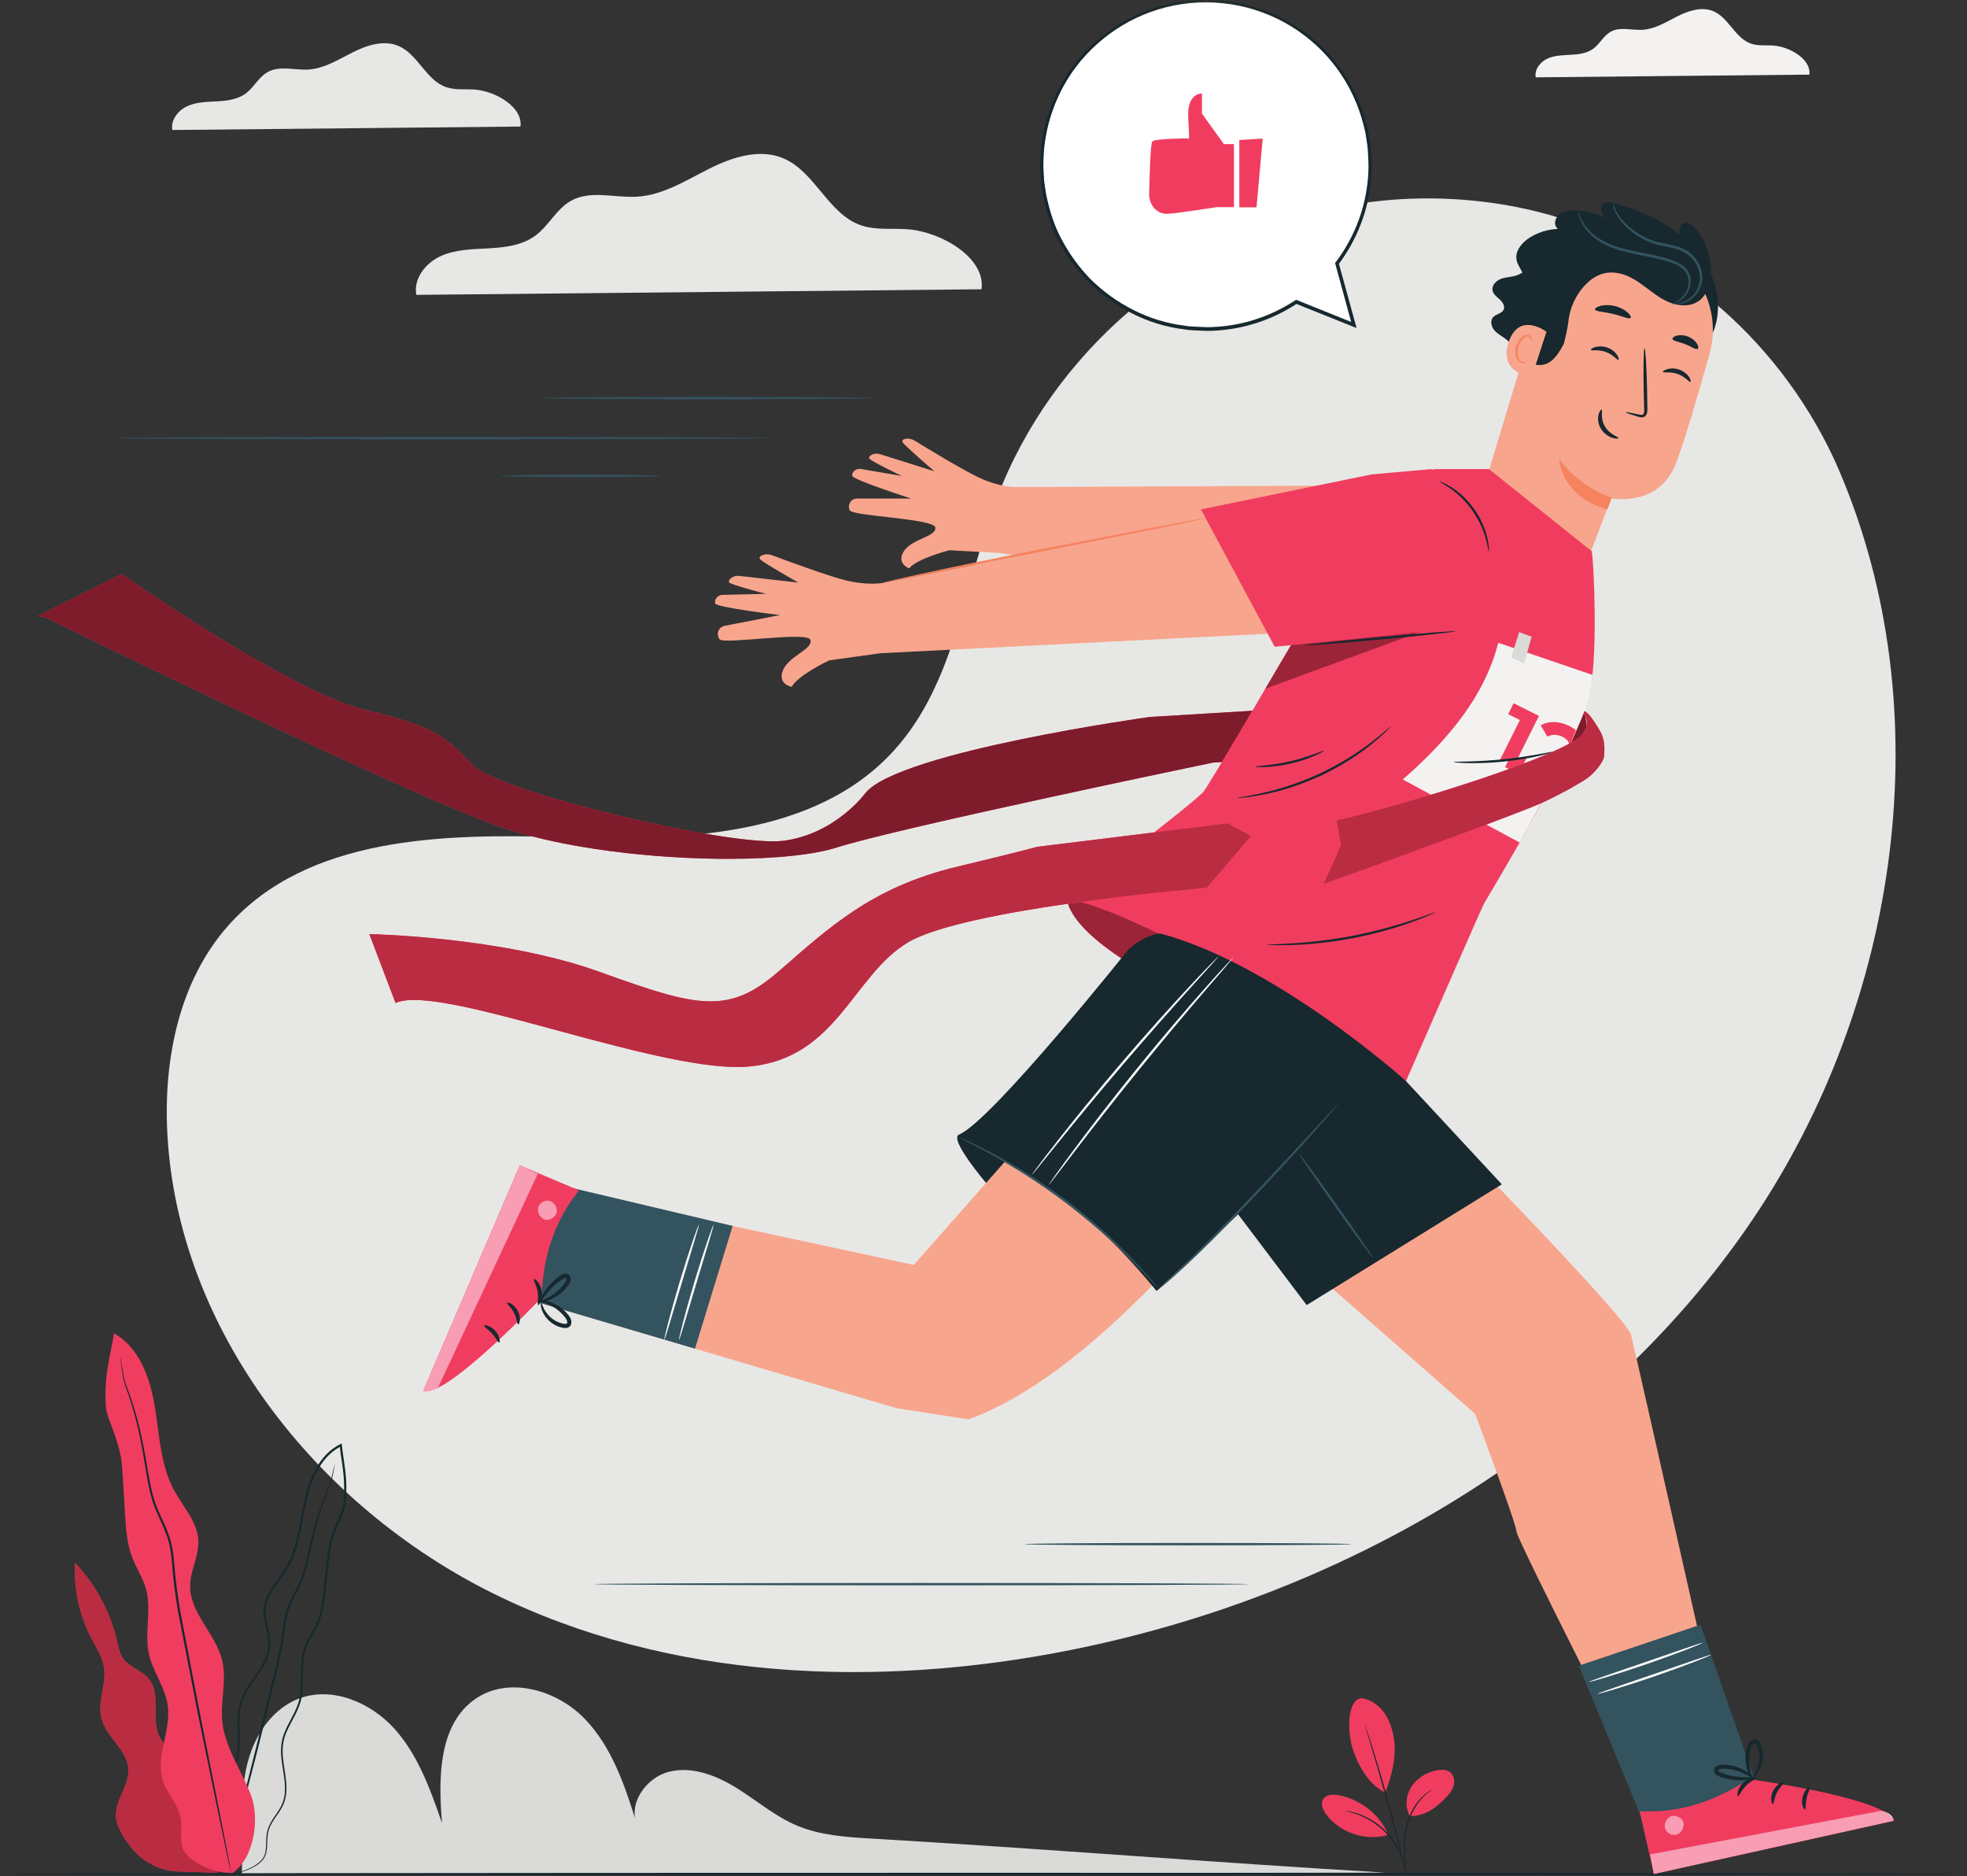 <?xml version="1.0" encoding="UTF-8" standalone="no"?>
<!-- Created with Inkscape (http://www.inkscape.org/) -->

<svg
   version="1.1"
   id="svg2"
   xml:space="preserve"
   width="579.693"
   height="552.867"
   viewBox="0 0 579.693 552.867"
   sodipodi:docname="3659703.eps"
   xmlns:inkscape="http://www.inkscape.org/namespaces/inkscape"
   xmlns:sodipodi="http://sodipodi.sourceforge.net/DTD/sodipodi-0.dtd"
   xmlns="http://www.w3.org/2000/svg"
   xmlns:svg="http://www.w3.org/2000/svg"><rect x="0" y="0" width="579.693" height="552.867" fill="#333333" stroke="none"/><defs
     id="defs6"><clipPath
       clipPathUnits="userSpaceOnUse"
       id="clipPath78"><path
         d="m 2407.33,2084.84 c -21.11,19.98 -39.71,42.65 -46.65,64.94 0.15,0.02 0.33,0.04 0.48,0.06 7.23,-21.32 23.37,-43.12 46.17,-65"
         id="path76" /></clipPath></defs><sodipodi:namedview
     id="namedview4"
     pagecolor="#ffffff"
     bordercolor="#666666"
     borderopacity="1.0"
     inkscape:pageshadow="2"
     inkscape:pageopacity="0.0"
     inkscape:pagecheckerboard="0" /><g
     id="g8"
     inkscape:groupmode="layer"
     inkscape:label="ink_ext_XXXXXX"
     transform="matrix(1.333,0,0,-1.333,0,552.867)"><g
       id="g10"
       transform="scale(0.1)"><path
         d="M 3063.15,7.949 C 2684.56,30.18 2305.99,60.988 1927.41,83.231 c -56.09,3.301 -113.45,6.879 -165.26,28.668 -48.54,20.43 -89.17,55.59 -133.93,83.332 -44.77,27.75 -98.43,48.598 -149.47,35.649 -51.04,-12.949 -91.82,-71.949 -69.48,-119.68 -26.52,85.11 -55.02,173.582 -117.12,237.469 -62.09,63.891 -168.63,94.004 -241.67,43 -81.406,-56.84 -81.554,-175.227 -73.207,-274.238 -25.796,74.218 -52.847,150.621 -105.5,208.898 -52.652,58.281 -138.058,94.313 -211.363,66.211 -53.457,-20.508 -90.926,-71.328 -108.426,-125.91 -17.496,-54.57 -17.668,-113.07 -15.57,-170.34 L 534.656,5.012 3063.15,7.949"
         style="fill:#dadbd8;fill-opacity:1;fill-rule:nonzero;stroke:none"
         id="path12" /><path
         d="m 2170.01,3508.1 c 9.56,69.46 -88.46,126.6 -162.12,132.53 -35.12,2.83 -71.61,-2.54 -104.89,9.06 -72.1,25.13 -100.9,118.28 -171.26,147.95 -52.59,22.18 -113.14,2.44 -164.13,-23.23 -50.99,-25.66 -101.38,-57.96 -158.34,-61.6 -49.56,-3.17 -103.36,15.2 -146.71,-9 -32.31,-18.04 -49.23,-55.27 -79.01,-77.22 -29.13,-21.49 -67.13,-26.04 -103.27,-28.01 -36.14,-1.96 -73.56,-2.33 -106.475,-17.4 -32.91,-15.06 -60.137,-49.87 -53.305,-85.41 l 1249.51,12.33"
         style="fill:#e7e8e5;fill-opacity:1;fill-rule:nonzero;stroke:none"
         id="path14" /><path
         d="m 4000.19,3982.58 c 4.63,33.62 -42.82,61.29 -78.48,64.16 -17.01,1.37 -34.67,-1.23 -50.78,4.39 -34.9,12.16 -48.85,57.25 -82.9,71.62 -25.47,10.73 -54.78,1.18 -79.46,-11.25 -24.68,-12.42 -49.08,-28.05 -76.65,-29.82 -23.99,-1.54 -50.04,7.36 -71.03,-4.36 -15.63,-8.73 -23.83,-26.75 -38.24,-37.38 -14.1,-10.4 -32.5,-12.6 -49.99,-13.55 -17.5,-0.96 -35.62,-1.13 -51.55,-8.43 -15.93,-7.29 -29.12,-24.14 -25.81,-41.35 l 604.89,5.97"
         style="fill:#f3f2f1;fill-opacity:1;fill-rule:nonzero;stroke:none"
         id="path16" /><path
         d="m 1150.61,3867.78 c 5.89,42.77 -54.49,77.95 -99.85,81.61 -21.63,1.75 -44.1,-1.56 -64.592,5.58 -44.398,15.48 -62.137,72.84 -105.465,91.12 -32.387,13.66 -69.676,1.5 -101.078,-14.31 -31.402,-15.8 -62.43,-35.69 -97.516,-37.94 -30.511,-1.95 -63.648,9.37 -90.351,-5.54 -19.891,-11.11 -30.313,-34.03 -48.653,-47.56 -17.937,-13.22 -41.335,-16.03 -63.597,-17.24 -22.254,-1.21 -45.301,-1.44 -65.57,-10.72 -20.27,-9.28 -37.032,-30.71 -32.829,-52.6 l 769.501,7.6"
         style="fill:#e7e8e5;fill-opacity:1;fill-rule:nonzero;stroke:none"
         id="path18" /><path
         d="m 3999.77,3235.02 c -154.68,251.7 -412.52,425.3 -705.32,464.62 -113.77,15.28 -229.91,11.95 -342.36,-11.82 -335.47,-70.91 -627.36,-321.41 -748.36,-642.23 -71.15,-188.69 -91.03,-405.93 -226.06,-555.69 -175.74,-194.92 -474.1,-201.04 -736.41,-192.96 -262.322,8.07 -560.877,1.18 -735.76,-194.5 C 395.973,1979.89 361.164,1805.61 369.996,1641.49 393.383,1206.97 700,818.449 1089.95,625.328 1479.9,432.219 1939.02,414.918 2365.8,499.871 c 597.86,119.008 1166.42,445.82 1508.17,950.619 325.6,480.93 419.5,1127.93 191.16,1659.19 -18.63,43.35 -40.66,85.15 -65.36,125.34"
         style="fill:#e7e8e5;fill-opacity:1;fill-rule:nonzero;stroke:none"
         id="path20" /><path
         d="M 4347.69,5.012 C 4347.69,3.57 3374.35,2.398 2173.95,2.398 973.133,2.398 0,3.57 0,5.012 c 0,1.43 973.133,2.598 2173.95,2.598 1200.4,0 2173.74,-1.168 2173.74,-2.598"
         style="fill:#17282f;fill-opacity:1;fill-rule:nonzero;stroke:none"
         id="path22" /><path
         d="m 103.836,2781.21 c 0,0 788.715,-388.1 1007.804,-463.21 179.1,-61.41 466.97,-80.98 641.32,-62.14 38.92,4.2 72.19,10.33 97.32,18.32 137.71,43.82 832.53,187.79 832.53,187.79 l 831.21,45.38 -18.53,113.09 -953.32,-57.79 c 0,0 -551.02,-76.36 -628.09,-167.26 0,0 -65.5,-90.92 -181.11,-106.33 -115.59,-15.41 -628.08,107.89 -685.88,165.69 -57.797,57.8 -73.211,84.77 -238.899,123.31 -165.695,38.53 -539.461,300.55 -539.461,300.55 l -184.96,-92.48 20.067,-4.92"
         style="fill:#f03d5f;fill-opacity:1;fill-rule:nonzero;stroke:none"
         id="path24" /><path
         d="m 1609.19,2248.98 c -163.85,0 -361.91,22.51 -497.55,69.02 -219.089,75.11 -1007.804,463.21 -1007.804,463.21 l -20.067,4.92 184.96,92.48 c 0,0 373.766,-262.02 539.461,-300.55 165.688,-38.54 181.102,-65.51 238.899,-123.31 54.45,-54.45 512.36,-167.02 661.91,-167.01 9.21,0 17.27,0.43 23.97,1.32 115.61,15.41 181.11,106.33 181.11,106.33 77.07,90.9 628.09,167.26 628.09,167.26 l 226.73,13.74 c -24.15,-41.01 -47.99,-81.28 -67.29,-113.39 l -18.8,-1.03 c 0,0 -694.82,-143.97 -832.53,-187.79 -25.13,-7.99 -58.4,-14.12 -97.32,-18.32 -42.31,-4.57 -91.27,-6.88 -143.77,-6.88"
         style="fill:#7e1c2c;fill-opacity:1;fill-rule:nonzero;stroke:none"
         id="path26" /><path
         d="m 3507.91,2544.67 -3.12,19.05 v -0.01 l 2.14,-13.02 0.98,-6.01 v -0.01 m -4.96,30.22 -0.08,0.51 c 0,0.01 0,0.01 0,0.01 l 0.09,-0.51 -0.01,-0.01"
         style="fill:#65696b;fill-opacity:1;fill-rule:nonzero;stroke:none"
         id="path28" /><path
         d="m 3473.37,2505.72 c 2.87,6.5 5.65,12.93 8.34,19.28 5.02,11.31 9.9,22.62 14.58,33.83 2.42,5.78 4.6,11.26 6.58,16.57 l 0.08,-0.51 -1.87,-5.93 v 0 c 1.47,-1.68 2.7,-3.44 3.71,-5.24 l 3.12,-19.05 c -1.91,-11.97 -10.13,-23.54 -20.37,-30.36 -4.16,-2.77 -8.89,-5.63 -14.17,-8.59"
         style="fill:#7e1c2c;fill-opacity:1;fill-rule:nonzero;stroke:none"
         id="path30" /><path
         d="m 3328.31,3075.58 -1085.36,-4.68 c 0,0 -33.72,-0.19 -78.6,20.95 -37.74,17.79 -117.58,66.5 -142,81.53 -6.17,3.8 -13.52,5.5 -20.61,4.05 -4.52,-0.92 -8,-3.01 -6.08,-7.54 2.61,-6.16 70.28,-64.19 70.28,-64.19 l -120.01,37.81 c -6.73,2.12 -14.21,1.6 -20.15,-2.22 -2.74,-1.76 -4.72,-4.03 -4.26,-6.81 0.84,-5.16 72.61,-39.18 72.61,-39.18 l -91.09,15.55 c -8.61,1.47 -17.6,-3.89 -18.86,-12.54 l -0.11,-2.53 c 0.51,-8.49 130.45,-50.31 130.45,-50.31 l -119.68,0.02 c -13.34,0 -22.04,-14.01 -16.12,-25.96 6.82,-13.45 187.43,-18.13 189.23,-38.36 1.8,-20.22 -51.37,-24.42 -69.37,-51.77 -18.01,-27.34 11.25,-38.2 11.25,-38.2 18.42,22.03 89.02,39.94 89.02,39.94 l 109.69,-5.83 1027.67,-146.32 158.31,100.57 60.94,110.36 -127.15,85.66"
         style="fill:#f8a58d;fill-opacity:1;fill-rule:nonzero;stroke:none"
         id="path32" /><path
         d="m 3061.1,3079.15 -1108.24,-220 c 0,0 -34.43,-6.88 -84.48,5.83 -42.09,10.7 -133.34,44.64 -161.29,55.17 -7.04,2.65 -14.9,2.93 -21.85,0.04 -4.44,-1.84 -7.59,-4.66 -4.73,-8.9 3.9,-5.78 84.56,-51.67 84.56,-51.67 l -130.14,14.85 c -7.3,0.83 -14.85,-1.19 -20.15,-6.27 -2.45,-2.34 -4.03,-5.05 -3.01,-7.81 1.88,-5.11 81.98,-25.64 81.98,-25.64 l -96.18,-2.17 c -9.09,-0.2 -17.22,-7.46 -16.78,-16.55 l 0.38,-2.61 c 2.21,-8.57 143.29,-25.55 143.29,-25.55 l -122.31,-23.71 c -13.63,-2.64 -19.74,-18.68 -11.32,-29.72 9.64,-12.4 195.13,18.63 200.98,-1.68 5.85,-20.31 -47.65,-35.14 -60.63,-66.66 -12.98,-31.51 19.07,-36.81 19.07,-36.81 14.46,26.16 83.06,58.47 83.06,58.47 l 113.25,15.79 1079.22,54.24 141.85,134.17 40.39,124.87 -146.92,62.32"
         style="fill:#f8a58d;fill-opacity:1;fill-rule:nonzero;stroke:none"
         id="path34" /><path
         d="m 2665.51,3002.19 c 0.04,-0.17 -2.43,-0.85 -7.17,-1.97 -5.23,-1.17 -12.14,-2.71 -20.75,-4.64 -18.64,-3.9 -44.66,-9.33 -76.56,-16 -65.27,-12.94 -154.5,-30.63 -253.08,-50.18 -98.6,-19.57 -187.83,-37.28 -253.09,-50.23 -31.95,-6.43 -57.99,-11.67 -76.66,-15.42 -8.67,-1.66 -15.61,-2.99 -20.88,-4.01 -4.79,-0.86 -7.32,-1.23 -7.36,-1.05 -0.04,0.18 2.42,0.89 7.14,2.08 5.22,1.25 12.09,2.9 20.67,4.96 17.98,4.22 44.06,10.05 76.34,17.05 64.54,14.01 153.92,32.36 252.83,51.73 98.7,18.97 188.03,36.13 253.37,48.69 32.05,5.98 58.16,10.87 76.88,14.37 8.7,1.53 15.66,2.76 20.95,3.68 4.8,0.79 7.34,1.12 7.37,0.94"
         style="fill:#f68260;fill-opacity:1;fill-rule:nonzero;stroke:none"
         id="path36" /><path
         d="m 3389.56,3582.66 c -2.81,-20.09 -17.88,-37.95 -37.2,-44.1 -11.03,-3.51 -23,-3.43 -33.84,-7.44 -10.85,-4.02 -20.96,-14.48 -18.62,-25.8 1.76,-8.48 9.57,-14.03 15.96,-19.87 6.39,-5.84 12.14,-14.86 8.4,-22.67 -4.11,-8.59 -16.49,-9.21 -22.97,-16.19 -6.84,-7.36 -4.79,-19.7 1.31,-27.68 6.11,-7.96 15.23,-12.91 23.47,-18.67 8.23,-5.76 16.23,-13.32 17.93,-23.22"
         style="fill:#17282f;fill-opacity:1;fill-rule:nonzero;stroke:none"
         id="path38" /><path
         d="m 3784.3,3406.32 c 29.83,61.84 8.98,139.39 -36.4,190.91 -45.38,51.53 -110.82,80.99 -176.65,100.5 -9.46,2.8 -21.21,4.86 -27.89,-2.4 -5.88,-6.38 -4.11,-17.14 1.5,-23.76 5.61,-6.62 13.98,-10.11 22.03,-13.37 -26.81,13.34 -55.84,23.36 -85.78,24.09 -10.45,0.26 -21.39,-0.77 -30.28,-6.28 -8.89,-5.51 -15.05,-16.54 -12.09,-26.57 2.96,-10.04 17.1,-15.73 24.81,-8.66 -28.27,3.35 -57.6,-3.3 -81.65,-18.5 -17.23,-10.89 -32.9,-29.64 -28.93,-49.64 2.33,-11.73 11,-21.22 14.76,-32.58 6.85,-20.76 -3.6,-42.74 -11.65,-63.06 -12.52,-31.6 -19.67,-66.08 -14.73,-99.71 4.95,-33.63 23.21,-66.23 52.53,-83.41"
         style="fill:#17282f;fill-opacity:1;fill-rule:nonzero;stroke:none"
         id="path40" /><path
         d="m 3657.95,3603.43 -9.59,3.55 c -105.6,32.2 -216.97,-29.1 -246.25,-135.57 l -125.59,-414.14 218.97,-185.26 66.94,173.96 c 0,0 105.1,-21.32 143.08,77.59 18.36,47.79 48.15,149.29 74.04,241.44 27.81,99.01 -25.15,202.75 -121.6,238.43"
         style="fill:#f8a58d;fill-opacity:1;fill-rule:nonzero;stroke:none"
         id="path42" /><path
         d="m 3563.13,3047.34 c 0,0 -64.69,18.13 -115.92,84.74 0,0 4.16,-82.84 106.62,-110.57 l 9.3,25.83"
         style="fill:#f68260;fill-opacity:1;fill-rule:nonzero;stroke:none"
         id="path44" /><path
         d="m 3547.94,3547.38 c -8.03,17.99 -18.03,57.1 -31.8,71.18 -13.78,14.1 -36.34,9.63 -55.36,4.41 -19.79,-5.44 -35.67,-20.28 -42.84,-39.52 -26.69,-71.61 -30.44,-139.31 -50.49,-209.77 -1.33,-4.67 -2.65,-9.65 -1.27,-14.3 3.61,-12.02 16.72,-16.35 29.12,-18.26 30.56,-4.69 46.36,17.5 60.99,44.26 3.25,5.95 10.28,42.75 10.97,49.56 4.76,47.65 32.54,89.9 75.9,110.2 l 4.78,2.24"
         style="fill:#17282f;fill-opacity:1;fill-rule:nonzero;stroke:none"
         id="path46" /><path
         d="m 3418.98,3414.06 c -1.43,1.37 -60.8,45.45 -83.76,-23.28 -22.97,-68.73 50.78,-77.61 51.55,-75.68 0.78,1.94 32.21,98.96 32.21,98.96"
         style="fill:#f8a58d;fill-opacity:1;fill-rule:nonzero;stroke:none"
         id="path48" /><path
         d="m 3374.47,3348.16 c -0.22,0.32 -1.48,-0.44 -3.8,-0.7 -2.28,-0.23 -5.88,0.27 -9.02,2.81 -6.37,5.09 -8.63,18.66 -4.82,31.16 1.9,6.32 5.21,11.84 9.07,16.02 3.78,4.34 8.2,6.76 12.08,6.19 3.92,-0.37 5.77,-3.43 5.97,-5.64 0.28,-2.23 -0.62,-3.46 -0.3,-3.7 0.14,-0.23 1.87,0.66 2.26,3.69 0.18,1.45 -0.09,3.35 -1.26,5.21 -1.2,1.89 -3.4,3.38 -6.04,3.96 -5.42,1.4 -11.82,-1.88 -16.07,-6.48 -4.54,-4.53 -8.4,-10.68 -10.55,-17.77 -4.19,-14 -1.42,-29.33 7.55,-35.52 4.42,-2.88 8.94,-2.77 11.56,-1.84 2.7,0.99 3.57,2.4 3.37,2.61"
         style="fill:#f68260;fill-opacity:1;fill-rule:nonzero;stroke:none"
         id="path50" /><path
         d="m 3521.26,3532.1 c 34.09,22.98 68.97,11.26 92.22,-2.5 23.24,-13.76 42.93,-33.12 66.83,-45.71 23.92,-12.57 55.2,-17.09 76.72,-0.75 15.95,12.1 22.86,32.89 24.71,52.82 3.53,38.29 -9.07,77.81 -34.13,106.96 -6.54,7.62 -16.57,15.12 -25.77,11.08 -11.39,-4.99 -9.75,-21.47 -6.18,-33.39 0,0 -115.56,43.65 -186.46,19.5 -70.91,-24.16 -7.94,-108.01 -7.94,-108.01"
         style="fill:#17282f;fill-opacity:1;fill-rule:nonzero;stroke:none"
         id="path52" /><path
         d="m 3566.08,3699.07 c 0.62,0.11 1.3,-4.96 4.8,-13.28 3.48,-8.31 10.57,-19.47 21.84,-31 11.37,-11.37 26.78,-23.34 45.96,-32.64 9.57,-4.73 20,-8.36 31.4,-10.82 11.35,-2.59 23.47,-4.45 35.73,-7.95 12.21,-3.45 24.13,-8.86 33.31,-17.15 9.14,-8.18 16.02,-18.18 19.98,-28.73 4.09,-10.51 5.27,-21.5 3.97,-31.46 -1.46,-9.99 -5.26,-18.79 -10.17,-25.68 -9.79,-14.01 -22.66,-20.66 -31.55,-23.16 -4.53,-1.22 -8.16,-1.63 -10.6,-1.65 -2.45,0.02 -3.72,0.12 -3.73,0.33 -0.04,0.58 5.14,0.58 13.61,3.55 8.27,3.06 20.04,9.94 28.73,23.32 4.36,6.57 7.6,14.8 8.73,23.89 0.97,9.15 -0.28,19.19 -4.18,28.83 -3.78,9.67 -10.25,18.84 -18.69,26.31 -8.46,7.52 -19.32,12.45 -31.08,15.78 -11.77,3.36 -23.8,5.27 -35.39,8 -11.63,2.58 -22.77,6.58 -32.53,11.59 -19.7,9.9 -35.26,22.56 -46.6,34.69 -11.23,12.28 -18.02,24.24 -20.94,33.09 -1.35,4.47 -2.28,7.95 -2.45,10.41 -0.3,2.43 -0.36,3.7 -0.15,3.73"
         style="fill:#33535f;fill-opacity:1;fill-rule:nonzero;stroke:none"
         id="path54" /><path
         d="m 3489.39,3678.93 c 0.51,0.11 1.64,-5.11 5.49,-13.74 3.95,-8.55 11.17,-20.42 23.56,-31.87 12.28,-11.5 29.78,-21.93 50.91,-29.29 21.07,-7.58 45.46,-12.13 71.13,-17.08 25.65,-5.18 50.4,-10.26 71.28,-21.03 10.26,-5.51 19.18,-13.76 23.14,-23.91 4.04,-10.04 3.68,-20.4 1.4,-28.98 -4.97,-17.55 -17.01,-27.26 -24.92,-32.42 -4.1,-2.64 -7.52,-4.24 -9.88,-5.2 -2.37,-0.95 -3.68,-1.27 -3.74,-1.1 -0.25,0.48 4.69,2.6 12.28,8.23 7.3,5.56 18.15,15.41 22.11,31.53 1.85,7.93 1.86,17.32 -1.87,26.01 -3.64,8.72 -11.51,15.9 -21.17,20.93 -19.65,9.85 -44.35,14.91 -69.79,20.01 -25.59,4.94 -50.34,9.71 -71.88,17.77 -21.56,7.83 -39.6,19.09 -51.96,31.44 -12.47,12.29 -19.39,24.99 -22.77,34.06 -1.64,4.58 -2.57,8.23 -3,10.74 -0.42,2.52 -0.53,3.85 -0.32,3.9"
         style="fill:#33535f;fill-opacity:1;fill-rule:nonzero;stroke:none"
         id="path56" /><path
         d="m 3737.35,3303.33 c -2.64,-1.33 -11.28,11.52 -27.96,17.4 -16.58,6.11 -31.85,1.89 -32.92,4.57 -0.57,1.22 2.68,4.17 9.38,6.15 6.61,2 16.89,2.57 27.25,-1.16 10.35,-3.75 17.72,-10.68 21.35,-16.37 3.73,-5.75 4.16,-10.02 2.9,-10.59"
         style="fill:#17282f;fill-opacity:1;fill-rule:nonzero;stroke:none"
         id="path58" /><path
         d="m 3578.1,3352.15 c -2.65,-1.34 -11.3,11.52 -27.96,17.39 -16.57,6.12 -31.85,1.9 -32.93,4.58 -0.57,1.22 2.66,4.17 9.38,6.15 6.62,2 16.89,2.57 27.25,-1.16 10.36,-3.75 17.73,-10.68 21.36,-16.37 3.71,-5.75 4.16,-10.02 2.9,-10.59"
         style="fill:#17282f;fill-opacity:1;fill-rule:nonzero;stroke:none"
         id="path60" /><path
         d="m 3594.1,3236.16 c 0.26,0.98 11.25,-0.92 28.79,-4.74 4.42,-1.07 8.74,-1.66 10.49,0.99 2.09,2.72 1.94,7.93 1.64,13.61 -0.34,11.72 -0.68,24 -1.05,36.87 -1.08,52.34 -0.24,94.75 1.87,94.78 2.11,0.03 4.69,-42.37 5.75,-94.71 0.16,-12.86 0.34,-25.14 0.47,-36.87 -0.12,-5.41 0.71,-11.87 -3.74,-17.48 -2.27,-2.77 -6.21,-3.97 -9.2,-3.73 -3.02,0.14 -5.44,0.94 -7.59,1.57 -17.2,5.09 -27.7,8.74 -27.43,9.71"
         style="fill:#17282f;fill-opacity:1;fill-rule:nonzero;stroke:none"
         id="path62" /><path
         d="m 3540.97,3242.07 c 2.76,-0.8 -3.62,-18.9 7.28,-37.24 10.87,-18.37 30.87,-23.19 30.11,-25.77 -0.15,-1.22 -5.54,-1.99 -13.75,0.69 -8.09,2.56 -18.82,9.27 -25.5,20.49 -6.65,11.23 -6.97,23.17 -4.95,30.81 2,7.81 5.61,11.57 6.81,11.02"
         style="fill:#17282f;fill-opacity:1;fill-rule:nonzero;stroke:none"
         id="path64" /><path
         d="m 3605.1,3444.96 c -3.25,-3.94 -19.13,4.13 -39.5,8.72 -20.3,5 -38.1,4.89 -39.24,9.87 -0.47,2.36 3.8,5.64 11.73,7.76 7.87,2.13 19.43,2.71 31.63,-0.15 12.19,-2.9 22.26,-8.58 28.36,-14.01 6.14,-5.44 8.49,-10.29 7.02,-12.19"
         style="fill:#17282f;fill-opacity:1;fill-rule:nonzero;stroke:none"
         id="path66" /><path
         d="m 3753.46,3376.47 c -4.28,-2.74 -14.36,5.27 -28.09,10.36 -13.55,5.58 -26.39,6.52 -27.67,11.44 -0.5,2.34 2.69,5.47 9.07,7.24 6.3,1.78 15.75,1.7 25.14,-1.96 9.37,-3.67 16.37,-10.02 19.79,-15.61 3.5,-5.62 3.71,-10.08 1.76,-11.47"
         style="fill:#17282f;fill-opacity:1;fill-rule:nonzero;stroke:none"
         id="path68" /><path
         d="m 3519.09,2928.96 c 5.13,-27.38 12.59,-218.07 -1.58,-295.37 -26.33,-143.66 -224.48,-460.22 -237.39,-485.34 -7.61,-14.8 -171.64,-390.49 -171.64,-390.49 0,0 -714.43,221.91 -750.21,402.79 0,0 241.31,179.56 300.88,234.84 11.79,10.94 230.52,387.56 230.52,387.56 l 131.92,227.99 c 0,0 101.94,99.6 154.57,99.6 52.64,0 115.81,0 115.81,0 l 227.12,-181.58"
         style="fill:#f03d5f;fill-opacity:1;fill-rule:nonzero;stroke:none"
         id="path70" /><g
         id="g72"><g
           id="g74"
           clip-path="url(#clipPath78)"><path
             d="m 2360.68,2084.84 h 46.652 v 65 H 2360.68 Z"
             style="fill:#7e8182;fill-opacity:1;fill-rule:nonzero;stroke:none"
             id="path80" /></g></g><path
         d="m 2974.02,1852.43 -331.82,116.22 -147.19,80.4 -9.26,-23.88 c -14.18,8.88 -48.77,31.62 -78.42,59.67 -22.8,21.88 -38.94,43.68 -46.17,65 9.44,1.36 18.8,2.68 28.13,3.97 42.53,-11.84 131.99,-44.15 287.92,-131.57 234.88,-131.68 296.81,-169.81 296.81,-169.81"
         style="fill:#9c2438;fill-opacity:1;fill-rule:nonzero;stroke:none"
         id="path82" /><path
         d="m 3163.83,3110.54 -131.35,-11.7 -377.34,-77.33 163.04,-303.7 416.06,40.32 c 0,0 100.8,198.72 63.36,241.93 -37.44,43.2 -133.77,110.48 -133.77,110.48"
         style="fill:#f03d5f;fill-opacity:1;fill-rule:nonzero;stroke:none"
         id="path84" /><path
         d="m 2797.59,2625.21 57.12,96.14 h 0.01 l 279.31,27.07 -336.44,-123.21"
         style="fill:#9c2438;fill-opacity:1;fill-rule:nonzero;stroke:none"
         id="path86" /><path
         d="m 2854.72,2721.35 283.75,28.7 -4.44,-1.63 -279.31,-27.07"
         style="fill:#9c2438;fill-opacity:1;fill-rule:nonzero;stroke:none"
         id="path88" /><path
         d="m 3218.37,2752.06 c 0.14,-1.43 -74.22,-9.54 -166.05,-18.1 -91.87,-8.57 -166.43,-14.35 -166.57,-12.92 -0.12,1.43 74.21,9.54 166.08,18.1 91.83,8.57 166.4,14.35 166.54,12.92"
         style="fill:#17282f;fill-opacity:1;fill-rule:nonzero;stroke:none"
         id="path90" /><path
         d="m 3291.73,2928.2 c -0.93,-0.1 -1.99,11.01 -6.75,28.15 -4.7,17.13 -14.01,40.13 -29.57,62.34 -15.66,22.14 -34.17,38.68 -48.7,48.87 -14.53,10.27 -24.63,15.02 -24.23,15.86 0.16,0.33 2.79,-0.61 7.43,-2.61 4.7,-1.9 11.2,-5.35 18.86,-10.19 15.35,-9.61 34.82,-26.19 50.9,-48.94 15.99,-22.8 25.02,-46.73 28.88,-64.42 1.97,-8.85 3.02,-16.13 3.24,-21.19 0.3,-5.05 0.3,-7.84 -0.06,-7.87"
         style="fill:#17282f;fill-opacity:1;fill-rule:nonzero;stroke:none"
         id="path92" /><path
         d="m 2735.62,2383.76 c -0.04,0.36 5.2,1.39 14.69,2.92 9.51,1.44 23.19,4 39.94,7.68 16.77,3.6 36.51,8.93 58.1,15.82 21.51,7.15 44.83,16.01 68.59,26.95 23.69,11.11 45.49,23.21 64.83,35.05 19.2,12.05 36,23.71 49.57,34.21 13.61,10.43 24.39,19.23 31.61,25.57 7.3,6.26 11.46,9.61 11.71,9.35 0.24,-0.26 -3.45,-4.11 -10.34,-10.85 -6.83,-6.82 -17.3,-16.1 -30.71,-26.97 -13.36,-10.94 -30.07,-23 -49.28,-35.38 -19.36,-12.15 -41.3,-24.49 -65.2,-35.71 -23.97,-11.03 -47.55,-19.84 -69.31,-26.79 -21.85,-6.7 -41.84,-11.69 -58.82,-14.85 -16.97,-3.25 -30.8,-5.26 -40.42,-6.08 -9.6,-0.93 -14.92,-1.27 -14.96,-0.92"
         style="fill:#17282f;fill-opacity:1;fill-rule:nonzero;stroke:none"
         id="path94" /><path
         d="m 2775.32,2452.78 c -0.05,1.65 35.34,2.06 77.45,12 42.19,9.65 74.13,24.87 74.8,23.37 0.28,-0.58 -7.34,-5.14 -20.46,-10.92 -13.09,-5.8 -31.82,-12.55 -53.16,-17.52 -21.35,-4.95 -41.14,-7.14 -55.44,-7.71 -14.33,-0.59 -23.19,0.13 -23.19,0.78"
         style="fill:#17282f;fill-opacity:1;fill-rule:nonzero;stroke:none"
         id="path96" /><path
         d="m 3174.11,2130.97 c 0.14,-0.33 -4.69,-2.62 -13.56,-6.47 -8.85,-3.92 -21.87,-9.07 -38.14,-14.94 -32.51,-11.79 -78.42,-25.6 -130.3,-35.65 -51.91,-9.97 -99.68,-14.22 -134.24,-15.37 -17.28,-0.6 -31.29,-0.67 -40.94,-0.32 -9.67,0.28 -15,0.61 -15,0.97 0,0.36 5.34,0.72 14.98,1.06 9.64,0.28 23.58,0.91 40.78,1.97 34.38,2.08 81.8,6.9 133.43,16.81 51.6,9.99 97.4,23.16 130.09,34.01 16.36,5.41 29.54,10.01 38.6,13.34 9.07,3.27 14.17,4.92 14.3,4.59"
         style="fill:#17282f;fill-opacity:1;fill-rule:nonzero;stroke:none"
         id="path98" /><path
         d="m 3521.03,2655.59 -208.62,71.09 c -29.75,-117.36 -109.98,-214.06 -211.02,-302.23 l 258.3,-139.39 c 0,0 82.36,143.78 136.6,273.77 14,33.56 20.22,56.77 24.74,96.76"
         style="fill:#f3f2f1;fill-opacity:1;fill-rule:nonzero;stroke:none"
         id="path100" /><path
         d="m 3358.6,2750.05 -17.58,-55.74 28.55,-13.42 16.66,59.04 -27.63,10.12"
         style="fill:#dadbd8;fill-opacity:1;fill-rule:nonzero;stroke:none"
         id="path102" /><path
         d="m 3315.38,2466.09 c 12.41,1.32 25.27,1.67 38.26,1.36 l 48.78,97.51 -56.05,28.03 -12.07,-24.13 25.98,-13 -44.9,-89.77"
         style="fill:#f03d5f;fill-opacity:1;fill-rule:nonzero;stroke:none"
         id="path104" /><path
         d="m 3469.12,2498.89 1.43,0.29 c 4.1,11.59 8.65,23 13.69,34.21 -4.18,3.37 -8.93,6.49 -14.39,9.21 -23.38,11.69 -46.3,11.32 -63.67,1.68 l 14.86,-25.07 c 10.67,5.57 22.26,5.11 33.4,-0.46 10.67,-5.34 15.44,-12.26 14.68,-19.86"
         style="fill:#f03d5f;fill-opacity:1;fill-rule:nonzero;stroke:none"
         id="path106" /><path
         d="m 3373.3,2472.59 c -13.44,-2.2 -24.49,-1.57 -37.7,-4.8 l -8.11,-16.02 30.07,-15.03 18.25,36.5 -2.51,-0.65"
         style="fill:#f03d5f;fill-opacity:1;fill-rule:nonzero;stroke:none"
         id="path108" /><path
         d="m 3454.13,2464.6 h -1.77 l -63.51,-19.15 -9.75,-19.49 43.7,-21.86 c 0.47,1.36 0.9,2.73 1.51,4.05 3.24,7.07 7.31,13.6 11.44,20.11 l -2.08,1.04 3.37,1.02 17.09,34.28"
         style="fill:#f03d5f;fill-opacity:1;fill-rule:nonzero;stroke:none"
         id="path110" /><path
         d="m 3435.62,2485.96 c 0.08,-0.35 -2.88,-1.41 -8.32,-3.03 -5.44,-1.65 -13.4,-3.71 -23.3,-5.99 -19.79,-4.58 -47.46,-9.64 -78.31,-12.85 -30.87,-3.17 -58.99,-3.89 -79.3,-3.47 -10.15,0.21 -18.36,0.6 -24.03,1.1 -5.66,0.47 -8.77,0.9 -8.76,1.26 0.02,0.78 12.56,0.8 32.78,1.33 20.21,0.51 48.1,1.81 78.78,4.96 30.64,3.19 58.21,7.64 78.1,11.28 19.9,3.62 32.17,6.17 32.36,5.41"
         style="fill:#17282f;fill-opacity:1;fill-rule:nonzero;stroke:none"
         id="path112" /><path
         d="m 2945.17,1803.15 c -5.5,-16.52 -434.93,-661.03 -803.86,-793.18 l -159.68,24.77 -847.98,250.54 93.61,236.77 792.91,-170.69 364.44,412.91 110.4,284.78 450.16,-245.9"
         style="fill:#f8a58d;fill-opacity:1;fill-rule:nonzero;stroke:none"
         id="path114" /><path
         d="m 1183.22,1270.34 353.29,-104.08 83.29,271.29 -388.83,91.96 -47.75,-259.17"
         style="fill:#33535f;fill-opacity:1;fill-rule:nonzero;stroke:none"
         id="path116" /><path
         d="m 1197.02,1273.21 -6.44,-1.1 c 0,0 -206.346,-217.23 -255.275,-199.73 l 213.805,499.15 130.81,-55.24 -12.06,-16.54 c -48.3,-66.27 -68.82,-144.57 -70.84,-226.54"
         style="fill:#f03d5f;fill-opacity:1;fill-rule:nonzero;stroke:none"
         id="path118" /><path
         d="m 1209.01,1450.82 c -0.37,0 -0.74,0.01 -1.1,0.04 -10.87,0.73 -20.06,14.63 -18.38,25.39 1.52,9.67 11.04,17.15 20.73,17.15 1.09,0 2.18,-0.1 3.27,-0.3 10.02,-1.8 17.67,-11.83 17.4,-21.95 0.89,-10.47 -11.29,-20.33 -21.92,-20.33"
         style="fill:#f89db4;fill-opacity:1;fill-rule:nonzero;stroke:none"
         id="path120" /><path
         d="m 944.555,1069.77 c -3.145,0 -6.289,0.74 -9.25,2.61 v 0 c 1.894,-0.68 4.023,-1 6.371,-1 6.398,0 14.402,2.42 23.574,6.74 -4.562,-3.4 -12.602,-8.35 -20.695,-8.35"
         style="fill:#f6f6f4;fill-opacity:1;fill-rule:nonzero;stroke:none"
         id="path122" /><path
         d="m 941.676,1071.38 c -2.348,0 -4.477,0.32 -6.371,1 l 213.805,499.15 39.85,-18.7 -219.89,-471.58 c 0,0 -1.437,-1.35 -3.82,-3.13 -9.172,-4.32 -17.176,-6.74 -23.574,-6.74"
         style="fill:#f89db4;fill-opacity:1;fill-rule:nonzero;stroke:none"
         id="path124" /><path
         d="m 1189.65,1262.93 c -2.4,1.12 1.71,13.78 -0.99,29.13 -2.3,15.42 -10.21,26.12 -8.28,27.96 1.43,2.04 14.45,-7.83 17.39,-26.48 3.11,-18.61 -6.11,-32.1 -8.12,-30.61"
         style="fill:#17282f;fill-opacity:1;fill-rule:nonzero;stroke:none"
         id="path126" /><path
         d="m 1145.57,1219.85 c -2.6,0.45 -2.22,12.79 -8.99,25.48 -6.38,12.89 -16.64,19.76 -15.49,22.14 0.6,2.45 15.6,-1.97 23.7,-17.92 8.25,-15.87 3.13,-30.64 0.78,-29.7"
         style="fill:#17282f;fill-opacity:1;fill-rule:nonzero;stroke:none"
         id="path128" /><path
         d="m 1070.18,1216.95 c 0.42,2.44 14.06,0.62 24.72,-11.36 10.76,-11.9 11.1,-25.65 8.63,-25.82 -2.6,-0.51 -6.59,9.96 -15.5,19.66 -8.67,9.9 -18.65,15 -17.85,17.52"
         style="fill:#17282f;fill-opacity:1;fill-rule:nonzero;stroke:none"
         id="path130" /><path
         d="m 1193.38,1267.74 c -1.02,0.41 1.6,10.69 10.84,24.95 4.6,7.09 10.98,15.04 19.23,22.71 4.13,3.83 8.73,7.59 13.77,11.09 2.46,1.67 5.12,3.76 9.11,5.03 3.7,1.62 10.82,0.38 13.45,-4.43 2.74,-4.2 2.46,-9.43 1,-13.07 -1.46,-3.73 -3.48,-6.39 -5.31,-8.82 -3.73,-4.98 -7.81,-9.4 -12,-13.26 -8.42,-7.67 -17.22,-13.07 -25,-16.57 -15.69,-6.98 -26.48,-7.03 -26.59,-6 -0.34,1.45 9.71,3.81 23.61,11.81 6.92,3.98 14.69,9.54 22.11,16.91 3.69,3.71 7.28,7.86 10.58,12.46 3.65,4.69 5.61,9.18 3.84,11.54 -0.69,0.88 -1.02,1.09 -3.03,0.64 -1.92,-0.52 -4.24,-2.07 -6.67,-3.71 -4.77,-3.17 -9.18,-6.55 -13.21,-9.97 -8.05,-6.85 -14.56,-13.91 -19.62,-20.19 -10.11,-12.6 -14.81,-21.72 -16.11,-21.12"
         style="fill:#17282f;fill-opacity:1;fill-rule:nonzero;stroke:none"
         id="path132" /><path
         d="m 1191.25,1272.42 c -0.01,1.03 10.8,2.12 26.96,-3.75 8.01,-2.94 17.15,-7.81 25.91,-15.14 4.36,-3.68 8.59,-7.96 12.45,-12.86 3.68,-5.05 8.76,-11.43 5.79,-21.35 -1.93,-5.02 -7.54,-7.48 -11.44,-7.46 -4.08,-0.2 -7.12,0.71 -10.26,1.36 -6.23,1.58 -11.9,4.14 -16.84,7.2 -9.96,6.12 -16.93,14.26 -21.25,21.73 -8.76,15.3 -7.32,26.72 -6.41,26.57 1.58,0.29 2.64,-10.23 11.87,-23.02 4.55,-6.3 11.24,-13.04 20.11,-17.96 4.41,-2.47 9.34,-4.5 14.64,-5.73 5.63,-1.49 10.77,-1.34 11.08,0.89 1.1,2.46 -1.09,8.39 -4.44,12.25 -3.38,4.48 -7.09,8.47 -10.9,11.99 -7.68,6.99 -15.74,12.06 -22.87,15.52 -14.36,6.97 -24.6,8.28 -24.4,9.76"
         style="fill:#17282f;fill-opacity:1;fill-rule:nonzero;stroke:none"
         id="path134" /><path
         d="m 1577.59,1440.14 c 0.34,-0.12 -0.49,-3.76 -2.28,-10.25 -2.21,-7.58 -4.87,-16.69 -7.98,-27.35 -7.32,-24.28 -16.72,-55.47 -27.11,-89.95 -10.33,-34.52 -19.66,-65.74 -26.92,-90.03 -3.28,-10.62 -6.09,-19.69 -8.41,-27.22 -2.08,-6.41 -3.39,-9.9 -3.74,-9.8 -0.35,0.08 0.31,3.77 1.78,10.34 1.47,6.57 3.8,16.02 6.82,27.67 6.03,23.3 14.92,55.35 25.48,90.53 10.56,35.17 20.8,66.81 28.59,89.58 3.9,11.39 7.17,20.56 9.56,26.86 2.39,6.3 3.87,9.72 4.21,9.62"
         style="fill:#fafaf9;fill-opacity:1;fill-rule:nonzero;stroke:none"
         id="path136" /><path
         d="m 1545.05,1440.14 c 0.34,-0.12 -0.49,-3.76 -2.28,-10.25 -2.21,-7.58 -4.87,-16.69 -7.98,-27.35 -7.32,-24.28 -16.72,-55.47 -27.11,-89.95 -10.32,-34.52 -19.66,-65.74 -26.92,-90.03 -3.28,-10.62 -6.09,-19.69 -8.41,-27.22 -2.08,-6.41 -3.39,-9.9 -3.74,-9.8 -0.35,0.08 0.31,3.77 1.78,10.34 1.47,6.57 3.8,16.02 6.82,27.67 6.03,23.3 14.92,55.35 25.48,90.53 10.56,35.17 20.8,66.81 28.6,89.58 3.89,11.39 7.16,20.56 9.55,26.86 2.39,6.3 3.87,9.72 4.21,9.62"
         style="fill:#fafaf9;fill-opacity:1;fill-rule:nonzero;stroke:none"
         id="path138" /><path
         d="m 3012.35,1827.23 c 16.52,-11.02 582.62,-586 593.64,-630.05 11.01,-44.05 209.24,-925.059 209.24,-925.059 l -192.72,-55.062 c 0,0 -269.81,528.601 -269.81,545.121 0,16.519 -91.37,259.96 -91.37,259.96 l -343.63,301.69 -357.91,324.87 452.56,178.53"
         style="fill:#f8a58d;fill-opacity:1;fill-rule:nonzero;stroke:none"
         id="path140" /><path
         d="M 3881.13,208.41 3759.58,556.07 3490.65,465.469 3642.77,96.012 3881.13,208.41"
         style="fill:#33535f;fill-opacity:1;fill-rule:nonzero;stroke:none"
         id="path142" /><path
         d="m 3870.75,217.941 4.66,-4.582 c 0,0 296.8,-40.879 311.12,-90.839 L 3656.4,5.012 3624.96,143.488 l 20.47,-0.148 c 81.99,-0.578 157.56,28.43 225.32,74.601"
         style="fill:#f03d5f;fill-opacity:1;fill-rule:nonzero;stroke:none"
         id="path144" /><path
         d="m 3701.72,91.469 c -7.84,0 -15.8,4.449 -19.21,11.609 -4.37,9.203 -0.69,21.274 7.69,26.942 2.77,2.371 6.4,3.421 10.21,3.421 7.57,0 15.88,-4.132 19.7,-10.293 5.75,-9.238 -0.18,-24.82 -9.9,-29.718 -2.65,-1.34 -5.56,-1.961 -8.49,-1.961"
         style="fill:#f89db4;fill-opacity:1;fill-rule:nonzero;stroke:none"
         id="path146" /><path
         d="m 4186.53,122.52 c -2.06,7.21 -10.03,14.242 -22.14,20.98 7.53,-2.379 21.41,-8.461 22.14,-20.98"
         style="fill:#ffffff;fill-opacity:1;fill-rule:nonzero;stroke:none"
         id="path148" /><path
         d="m 3656.4,5.012 v 0 l -8.06,43.277 511.3,96.481 c 0,0 1.93,-0.372 4.75,-1.27 12.11,-6.738 20.08,-13.77 22.14,-20.98 v 0 L 3656.4,5.012"
         style="fill:#f89db4;fill-opacity:1;fill-rule:nonzero;stroke:none"
         id="path150" /><path
         d="m 3883.4,217.961 c 0.49,-2.609 -12.2,-6.652 -23.09,-17.801 -11.18,-10.859 -15.26,-23.531 -17.87,-23.031 -2.5,-0.027 -2.07,16.312 11.36,29.57 13.3,13.379 29.64,13.762 29.6,11.262"
         style="fill:#17282f;fill-opacity:1;fill-rule:nonzero;stroke:none"
         id="path152" /><path
         d="m 3944.1,207.281 c 1.16,-2.371 -9.08,-9.261 -15.45,-22.152 -6.74,-12.719 -6.33,-25.051 -8.94,-25.508 -2.34,-0.941 -7.49,13.828 0.73,29.707 8.08,15.953 23.06,20.41 23.66,17.953"
         style="fill:#17282f;fill-opacity:1;fill-rule:nonzero;stroke:none"
         id="path154" /><path
         d="m 3990.44,147.73 c -2.24,-1.07 -8.7,11.071 -5.19,26.719 3.38,15.68 14.35,23.981 15.92,22.063 1.94,-1.801 -4.23,-11.153 -6.91,-24.051 -2.99,-12.82 -1.31,-23.902 -3.82,-24.731"
         style="fill:#17282f;fill-opacity:1;fill-rule:nonzero;stroke:none"
         id="path156" /><path
         d="m 3877.32,218.18 c 0.26,-1.071 -9.61,-4.942 -26.59,-5.75 -8.44,-0.399 -18.62,0.14 -29.67,2.371 -5.51,1.129 -11.24,2.668 -17.04,4.711 -2.79,1.039 -6.04,1.968 -9.4,4.468 -3.47,2.059 -6.62,8.571 -4.24,13.508 1.82,4.68 6.22,7.5 10.03,8.442 3.88,0.98 7.22,0.898 10.27,0.832 6.22,-0.133 12.18,-0.864 17.76,-2.024 11.15,-2.347 20.66,-6.347 28.05,-10.629 14.81,-8.66 21.16,-17.41 20.39,-18.109 -0.99,-1.109 -8.77,5.668 -23.37,12.301 -7.28,3.289 -16.33,6.367 -26.64,8.09 -5.16,0.839 -10.63,1.328 -16.28,1.32 -5.95,0.23 -10.73,-0.793 -11.62,-3.602 -0.31,-1.07 -0.3,-1.461 1.24,-2.851 1.55,-1.238 4.16,-2.227 6.91,-3.246 5.36,-2.024 10.67,-3.641 15.8,-4.91 10.27,-2.532 19.81,-3.711 27.84,-4.153 16.14,-0.871 26.29,0.641 26.56,-0.769"
         style="fill:#17282f;fill-opacity:1;fill-rule:nonzero;stroke:none"
         id="path158" /><path
         d="m 3874.77,213.719 c -0.83,-0.61 -8.03,7.539 -12.69,24.09 -2.29,8.211 -3.66,18.492 -2.82,29.871 0.45,5.691 1.45,11.629 3.18,17.621 1.95,5.929 4.18,13.777 13.97,17.16 5.2,1.359 10.47,-1.77 12.73,-4.953 2.55,-3.188 3.58,-6.188 4.88,-9.117 2.35,-5.981 3.58,-12.082 3.98,-17.879 0.84,-11.66 -1.7,-22.071 -5.25,-29.942 -7.32,-16.039 -17.44,-21.531 -17.85,-20.699 -1.15,1.109 6.76,8.109 11.76,23.07 2.47,7.368 4.04,16.727 2.87,26.797 -0.56,5.032 -1.79,10.223 -3.88,15.242 -2.08,5.45 -5.2,9.532 -7.19,8.489 -2.64,-0.551 -6.18,-5.789 -7.35,-10.77 -1.67,-5.347 -2.76,-10.687 -3.39,-15.847 -1.2,-10.313 -0.62,-19.801 0.73,-27.622 2.72,-15.73 7.64,-24.812 6.32,-25.511"
         style="fill:#17282f;fill-opacity:1;fill-rule:nonzero;stroke:none"
         id="path160" /><path
         d="m 3513.18,429.691 c -0.12,0.34 3.33,1.778 9.64,4.118 7.44,2.613 16.4,5.781 26.87,9.472 23.99,8.219 54.8,18.778 88.88,30.449 34.06,11.758 64.86,22.379 88.82,30.649 10.54,3.531 19.55,6.551 27.02,9.051 6.41,2.05 10.02,3.019 10.14,2.679 0.13,-0.328 -3.24,-1.949 -9.43,-4.578 -6.2,-2.64 -15.25,-6.269 -26.47,-10.613 -22.44,-8.68 -53.65,-20.168 -88.38,-32.109 -34.73,-11.938 -66.4,-22.079 -89.45,-29.039 -11.51,-3.469 -20.88,-6.168 -27.38,-7.899 -6.51,-1.73 -10.16,-2.543 -10.26,-2.18"
         style="fill:#fafaf9;fill-opacity:1;fill-rule:nonzero;stroke:none"
         id="path162" /><path
         d="m 3532.15,403.25 c -0.11,0.34 3.34,1.801 9.66,4.121 7.43,2.629 16.38,5.777 26.86,9.481 23.99,8.218 54.81,18.769 88.88,30.449 34.06,11.75 64.85,22.379 88.83,30.648 10.53,3.531 19.53,6.539 27.01,9.051 6.42,2.051 10.02,3.02 10.15,2.691 0.12,-0.351 -3.25,-1.961 -9.45,-4.589 -6.19,-2.641 -15.23,-6.262 -26.45,-10.614 -22.45,-8.687 -53.66,-20.16 -88.4,-32.117 -34.73,-11.93 -66.39,-22.07 -89.43,-29.019 -11.53,-3.481 -20.88,-6.172 -27.4,-7.911 -6.5,-1.73 -10.15,-2.531 -10.26,-2.191"
         style="fill:#fafaf9;fill-opacity:1;fill-rule:nonzero;stroke:none"
         id="path164" /><path
         d="m 2495.01,2049.05 c 0,0 -302.42,-379.47 -374.74,-409.61 -23.15,-9.65 59.8,-106.91 59.8,-106.91 l 41.08,46.5 c 130.62,-68.66 231.65,-158.64 335.71,-285.2 l 180.43,169.44 151.59,-200.73 431.45,266.97 -211.85,228.25 c 0,0 -285.57,257.25 -543.15,326.28 0,0 -29.76,0.19 -70.32,-34.99"
         style="fill:#17282f;fill-opacity:1;fill-rule:nonzero;stroke:none"
         id="path166" /><path
         d="m 2958.04,1706.74 c 0.13,-0.12 -1.08,-1.75 -3.5,-4.73 -2.84,-3.38 -6.41,-7.63 -10.81,-12.85 -9.49,-11.07 -23.38,-26.95 -40.73,-46.4 -34.69,-38.91 -83.2,-92.16 -138.13,-149.71 -54.9,-57.61 -105.95,-108.49 -144.2,-143.97 -19.22,-17.63 -34.82,-31.86 -46.12,-41.1 -5.26,-4.35 -9.55,-7.89 -12.95,-10.7 -2.99,-2.4 -4.63,-3.59 -4.74,-3.45 -0.11,0.13 1.29,1.59 4.06,4.25 3.23,2.99 7.29,6.78 12.29,11.42 10.87,9.69 26.06,24.32 44.93,42.26 37.54,36.1 88.11,87.32 142.97,144.88 54.88,57.51 103.78,110.33 139.16,148.59 17.35,18.73 31.56,34.08 41.95,45.29 4.69,4.95 8.5,8.98 11.54,12.18 2.68,2.76 4.14,4.15 4.28,4.04"
         style="fill:#33535f;fill-opacity:1;fill-rule:nonzero;stroke:none"
         id="path168" /><path
         d="m 2560.42,1299.82 c -0.14,-0.11 -1.55,1.23 -4.13,3.92 -2.93,3.13 -6.59,7.06 -11.07,11.86 -9.45,10.45 -23.47,25.26 -41.14,43.18 -17.61,17.99 -39.3,38.68 -64.06,60.9 -24.92,22.03 -53.01,45.48 -83.55,68.73 -30.67,23.1 -60.86,43.78 -88.83,61.79 -28.11,17.81 -53.92,33.07 -76,45.15 -22.04,12.15 -40.1,21.62 -52.71,27.88 -5.84,3.01 -10.61,5.47 -14.43,7.43 -3.27,1.76 -4.95,2.76 -4.88,2.92 0.07,0.17 1.91,-0.51 5.33,-1.96 3.92,-1.74 8.84,-3.91 14.86,-6.56 12.91,-5.72 31.26,-14.71 53.58,-26.48 22.37,-11.69 48.46,-26.68 76.82,-44.32 28.21,-17.86 58.61,-38.51 89.4,-61.7 30.67,-23.34 58.78,-47 83.62,-69.31 24.67,-22.5 46.17,-43.54 63.49,-61.9 17.38,-18.3 31.02,-33.53 40.02,-44.41 4.19,-5.07 7.61,-9.21 10.34,-12.52 2.33,-2.9 3.48,-4.48 3.34,-4.6"
         style="fill:#33535f;fill-opacity:1;fill-rule:nonzero;stroke:none"
         id="path170" /><path
         d="m 2726.73,2031.09 c 0.14,-0.12 -1.25,-1.93 -3.99,-5.26 -3.15,-3.71 -7.19,-8.5 -12.21,-14.42 -11.11,-12.92 -26.48,-30.78 -45.29,-52.64 -38.21,-44.48 -90.51,-106.32 -146.89,-175.76 -56.38,-69.5 -106.12,-133.42 -141.79,-179.96 -17.53,-22.9 -31.84,-41.63 -42.19,-55.15 -4.77,-6.13 -8.62,-11.07 -11.6,-14.91 -2.69,-3.38 -4.17,-5.1 -4.32,-4.99 -0.15,0.1 1.05,2.03 3.48,5.6 2.78,3.99 6.36,9.13 10.81,15.5 9.45,13.41 23.41,32.61 40.88,56.17 34.94,47.13 84.26,111.47 140.68,181.02 56.42,69.5 109.23,131.01 148.16,174.89 19.47,21.95 35.38,39.56 46.56,51.58 5.32,5.66 9.6,10.23 12.93,13.76 3,3.12 4.64,4.69 4.78,4.57"
         style="fill:#fafaf9;fill-opacity:1;fill-rule:nonzero;stroke:none"
         id="path172" /><path
         d="m 2693.75,2033.08 c 0.13,-0.13 -1.27,-1.87 -4.03,-5.07 -3.19,-3.58 -7.26,-8.16 -12.31,-13.83 -11.22,-12.41 -26.7,-29.53 -45.65,-50.49 -38.51,-42.66 -91.28,-101.95 -148.24,-168.58 -56.97,-66.68 -107.33,-128.06 -143.45,-172.75 -17.74,-21.98 -32.25,-39.94 -42.75,-52.95 -4.82,-5.88 -8.71,-10.61 -11.75,-14.3 -2.73,-3.25 -4.23,-4.89 -4.38,-4.78 -0.13,0.11 1.09,1.97 3.55,5.41 2.84,3.86 6.47,8.8 10.97,14.91 9.6,12.9 23.76,31.36 41.48,54.01 35.41,45.3 85.36,107.1 142.36,173.83 57.02,66.68 110.28,125.65 149.49,167.69 19.61,21.03 35.65,37.88 46.89,49.38 5.34,5.41 9.66,9.77 13.02,13.17 3.01,2.97 4.66,4.47 4.8,4.35"
         style="fill:#fafaf9;fill-opacity:1;fill-rule:nonzero;stroke:none"
         id="path174" /><path
         d="m 3035.75,1366.48 c -1.17,-0.83 -38.78,50.11 -83.99,113.76 -45.23,63.67 -80.93,115.95 -79.76,116.78 1.18,0.83 38.77,-50.1 84.01,-113.77 45.2,-63.64 80.92,-115.93 79.74,-116.77"
         style="fill:#33535f;fill-opacity:1;fill-rule:nonzero;stroke:none"
         id="path176" /><path
         d="m 3546.21,2475.22 c -1.05,-11.5 -21,-39.15 -45.54,-53.57 -24.18,-14.2 -33.01,-20.55 -85.01,-45.78 -55.52,-26.94 -489.23,-182.43 -489.23,-182.43 l 38.24,85.11 -9.4,55.56 c 119.49,25.98 447.67,123.86 532.27,180.2 17.43,11.61 29.02,36.99 13.54,54.65 l 1.9,6.01 c 0,0 8.07,1.8 33.75,-42.05 12.69,-21.67 10.78,-43.6 9.48,-57.7"
         style="fill:#f03d5f;fill-opacity:1;fill-rule:nonzero;stroke:none"
         id="path178" /><path
         d="m 2926.43,2193.44 38.24,85.11 -9.4,55.56 c 119.49,25.98 447.67,123.86 532.27,180.2 11.71,7.8 20.79,21.82 20.79,35.53 -0.01,4.76 -1.1,9.47 -3.54,13.88 -1.01,1.8 -2.24,3.56 -3.71,5.24 l 1.9,6.01 c 0,0 0.05,0.01 0.14,0.01 1.18,0 9.87,-1.53 33.61,-42.06 8.42,-14.39 10.41,-28.89 10.42,-41.14 0,-6.2 -0.5,-11.82 -0.94,-16.56 -1.05,-11.5 -21,-39.15 -45.54,-53.57 -24.18,-14.2 -33.01,-20.55 -85.01,-45.78 -2.28,-1.1 -5.19,-2.42 -8.67,-3.93 -21.98,-9.55 -66.94,-26.89 -120.93,-47.14 -146.57,-54.98 -359.63,-131.36 -359.63,-131.36"
         style="fill:#ba2c42;fill-opacity:1;fill-rule:nonzero;stroke:none"
         id="path180" /><path
         d="m 2293.89,2275.76 420.62,51.69 51.5,-27.92 -98.2,-114.42 c 0,0 -532.32,-44.57 -660.25,-120.72 -122.37,-72.84 -156.87,-256.39 -351.04,-274.4 -91.39,-8.48 -248.41,32.25 -399.19,72.97 -169.57,45.8 -331.26,91.6 -382.857,67.41 l -57.871,152.3 c 0,0 292.418,-5.39 508.668,-83.41 216.27,-78.03 284.52,-95.6 395.08,0 110.55,95.59 204.97,186.97 396.87,232.66 117.41,27.95 176.67,43.84 176.67,43.84"
         style="fill:#f03d5f;fill-opacity:1;fill-rule:nonzero;stroke:none"
         id="path182" /><path
         d="m 1630.24,1788.86 c -93.39,0 -235.72,37.05 -372.91,74.1 -137.16,37.05 -269.189,74.1 -341.939,74.1 -17.192,0 -31.055,-2.07 -40.918,-6.69 l -57.871,152.3 c 0,0 292.418,-5.39 508.668,-83.41 113.56,-40.97 186.32,-65.28 245.81,-65.28 53.81,0 96.76,19.88 149.27,65.28 110.55,95.59 204.97,186.97 396.87,232.66 117.41,27.95 176.67,43.84 176.67,43.84 l 420.62,51.69 51.5,-27.92 -98.2,-114.42 c 0,0 -130.93,-10.96 -278.52,-31.3 -9.33,-1.29 -18.69,-2.61 -28.13,-3.97 -0.15,-0.02 -0.33,-0.04 -0.48,-0.06 -142.12,-20.51 -292.7,-49.43 -353.12,-85.39 -122.37,-72.84 -156.87,-256.39 -351.04,-274.4 -8.24,-0.77 -17.03,-1.13 -26.28,-1.13"
         style="fill:#ba2c42;fill-opacity:1;fill-rule:nonzero;stroke:none"
         id="path184" /><path
         d="m 1925.53,3267.54 c 0,-1.44 -161.68,-2.61 -361.09,-2.61 -199.47,0 -361.12,1.17 -361.12,2.61 0,1.43 161.65,2.6 361.12,2.6 199.41,0 361.09,-1.17 361.09,-2.6"
         style="fill:#33535f;fill-opacity:1;fill-rule:nonzero;stroke:none"
         id="path186" /><path
         d="m 1459.04,3095.59 c 0,-1.44 -78.85,-2.6 -176.09,-2.6 -97.28,0 -176.12,1.16 -176.12,2.6 0,1.44 78.84,2.61 176.12,2.61 97.24,0 176.09,-1.17 176.09,-2.61"
         style="fill:#33535f;fill-opacity:1;fill-rule:nonzero;stroke:none"
         id="path188" /><path
         d="m 1696.89,3179.08 c 0,-1.44 -323.48,-2.61 -722.406,-2.61 -399.074,0 -722.476,1.17 -722.476,2.61 0,1.44 323.402,2.6 722.476,2.6 398.926,0 722.406,-1.16 722.406,-2.6"
         style="fill:#33535f;fill-opacity:1;fill-rule:nonzero;stroke:none"
         id="path190" /><path
         d="m 2987.58,734.129 c 0,-1.438 -161.68,-2.609 -361.08,-2.609 -199.48,0 -361.13,1.171 -361.13,2.609 0,1.441 161.65,2.609 361.13,2.609 199.4,0 361.08,-1.168 361.08,-2.609"
         style="fill:#33535f;fill-opacity:1;fill-rule:nonzero;stroke:none"
         id="path192" /><path
         d="m 2758.94,645.668 c 0,-1.43 -323.48,-2.598 -722.41,-2.598 -399.07,0 -722.47,1.168 -722.47,2.598 0,1.441 323.4,2.613 722.47,2.613 398.93,0 722.41,-1.172 722.41,-2.613"
         style="fill:#33535f;fill-opacity:1;fill-rule:nonzero;stroke:none"
         id="path194" /><path
         d="m 429.367,185.531 c 6.516,25.231 -10.035,50.559 -28.582,68.867 -18.543,18.301 -40.719,34.711 -50.371,58.911 -15.633,39.222 5.391,90 -21.293,122.711 -15.691,19.261 -43.832,25.699 -57.758,46.261 -7.304,10.789 -9.668,24.047 -12.539,36.75 -14.644,64.821 -47.078,125.508 -92.828,173.699 -3.18,-57.71 9.547,-116.23 36.422,-167.41 10.801,-20.558 24.066,-40.621 27.648,-63.582 5.817,-37.289 -14.996,-75.687 -5.836,-112.297 10.473,-41.863 57.5,-69.882 59.727,-112.98 1.891,-36.43 -29.867,-68.41 -27.5,-104.82 1.008,-15.5 8.203,-29.891 16.203,-43.2 C 300.836,41.602 342.219,9.352 404.949,10.391 L 481.777,7.699 429.367,185.531"
         style="fill:#f03d5f;fill-opacity:1;fill-rule:nonzero;stroke:none"
         id="path196" /><path
         d="m 481.777,7.699 -76.828,2.691 c -0.992,-0.019 -1.969,-0.019 -2.949,-0.019 -61.078,0 -101.609,31.969 -129.34,78.07 -8,13.309 -15.195,27.7 -16.203,43.2 -0.082,1.277 -0.125,2.55 -0.125,3.82 -0.051,33.777 27.684,63.957 27.707,97.809 0,1.058 -0.027,2.128 -0.082,3.191 -2.227,43.098 -49.254,71.117 -59.727,112.98 -1.699,6.797 -2.367,13.649 -2.367,20.547 0.012,25.563 9.223,51.703 9.246,77.5 0.004,4.762 -0.304,9.512 -1.043,14.25 -3.582,22.961 -16.847,43.024 -27.648,63.582 -24.145,45.989 -36.871,97.891 -36.898,149.809 -0.004,5.871 0.156,11.742 0.476,17.601 45.75,-48.191 78.184,-108.878 92.828,-173.699 2.871,-12.703 5.235,-25.961 12.539,-36.75 13.926,-20.562 42.067,-27 57.758,-46.261 13.496,-16.54 14.789,-37.719 14.789,-59.68 0.004,-5.129 -0.066,-10.301 -0.066,-15.469 -0.004,-16.441 0.695,-32.812 6.57,-47.562 9.652,-24.2 31.828,-40.61 50.371,-58.911 15.723,-15.519 30.008,-36.078 30.028,-57.359 0.003,-3.82 -0.454,-7.668 -1.446,-11.508 v 0 0 L 481.777,7.699"
         style="fill:#ba2c42;fill-opacity:1;fill-rule:nonzero;stroke:none"
         id="path198" /><path
         d="m 497.336,5.68 c 0,0 7.324,-1.699 21.152,0.461 6.891,1.008 15.36,2.828 24.965,6.289 9.551,3.488 20.422,8.469 30.836,16.891 5,4.371 9.996,9.75 12.684,16.898 2.648,7.109 3.132,14.93 3.617,22.961 0.414,8.031 0.418,16.391 1.793,24.84 1.301,8.469 4.621,16.782 9.387,24.718 9.062,15.91 24.101,30.973 28.96,52.582 5.258,21.25 1.489,44.25 -2.085,67.34 -3.571,23.051 -7.028,48.18 1.793,72.18 8.242,24.031 25.085,45.719 33.507,72.808 8.391,27.364 4.485,56.793 6.25,85.801 0.817,14.582 3.629,29.16 10.016,42.672 6.215,13.59 14.84,26.418 21.566,40.738 13.641,28.95 16.047,61.75 19.778,93.903 1.82,16.187 3.656,32.558 5.511,49.09 1.832,16.597 3.305,33.136 8.536,49.128 4.738,16.098 11.593,31.68 18.378,47.551 3.325,7.981 6.84,15.957 8.918,24.828 1.504,9.051 1.938,17.532 2.481,26.43 0.863,17.621 0.137,35.473 -2.047,53.18 -2.09,17.73 -5.289,35.301 -7.191,53.082 -0.118,1.039 -0.235,2.097 -0.344,3.058 l -0.395,3.539 -3.148,-1.57 c -16.453,-8.25 -30.539,-20.519 -41.359,-34.918 -11.004,-14.289 -19.016,-30.422 -25.415,-46.82 -12.832,-33.012 -17.453,-67.602 -23.921,-100.61 -6.317,-33.011 -14.645,-65.492 -31.571,-92.929 -8.418,-13.68 -18.605,-26.172 -27.515,-39.52 -8.899,-13.25 -16.719,-27.801 -19.067,-43.781 -4.547,-32.512 13.36,-61.051 9.633,-89.82 -1.328,-14.309 -7.023,-27.68 -14.019,-39.871 -6.977,-12.289 -15.176,-23.668 -22.954,-35.11 -7.773,-11.437 -15.175,-23.051 -20.625,-35.449 -5.543,-12.359 -8.597,-25.582 -9.437,-38.52 -1.875,-25.902 1.801,-50.48 -0.094,-73.691 -1.562,-23.238 -9.722,-44.301 -18.961,-63.141 -9.293,-18.898 -19.629,-36 -28.289,-52.57 -4.363,-8.277 -8.375,-16.367 -11.648,-24.476 -3.465,-8.102 -5.168,-16.403 -6.746,-24.293 -2.52,-15.93 -2.278,-30.77 -0.567,-43.86 3.34,-26.32 13.16,-45.258 21.981,-55.918 2.023,-2.84 4.371,-4.852 6.218,-6.731 1.801,-1.941 3.582,-3.262 5.043,-4.281 2.868,-2.109 4.395,-3.09 4.395,-3.09 0.34,0.391 -6.324,3.922 -14.879,14.719 -8.457,10.711 -17.848,29.52 -20.855,55.551 -1.543,12.93 -1.633,27.571 0.976,43.211 1.621,7.731 3.36,15.871 6.801,23.719 3.266,7.93 7.328,15.98 11.715,24.16 8.726,16.43 19.176,33.449 28.668,52.473 9.426,18.929 17.902,40.418 19.625,64.258 2.015,23.699 -1.547,48.371 0.406,73.66 0.883,12.66 3.855,25.261 9.262,37.23 5.324,12 12.617,23.379 20.39,34.731 7.774,11.371 16.071,22.8 23.243,35.328 7.175,12.449 13.203,26.359 14.664,41.5 3.699,30.652 -14.075,59.39 -9.454,89.601 2.219,14.95 9.653,28.879 18.422,41.879 8.77,13.11 19.008,25.61 27.68,39.641 17.461,28.23 25.918,61.32 32.301,94.469 6.535,33.211 11.156,67.441 23.765,99.769 6.274,16.07 14.11,31.801 24.747,45.602 10.46,13.898 23.941,25.601 39.617,33.461 l -3.543,1.968 c 0.105,-0.98 0.226,-2.039 0.343,-3.109 1.934,-17.969 5.145,-35.59 7.208,-53.109 2.16,-17.512 2.878,-35.012 2.039,-52.371 -0.504,-8.559 -1.028,-17.559 -2.364,-25.629 -1.875,-8.082 -5.324,-16.063 -8.625,-23.961 -6.742,-15.801 -13.695,-31.61 -18.515,-48.059 -5.34,-16.383 -6.871,-33.551 -8.653,-49.961 -1.836,-16.539 -3.652,-32.922 -5.449,-49.129 -3.672,-32.281 -6.078,-64.562 -19.207,-92.5 -6.492,-13.91 -15.098,-26.769 -21.5,-40.82 -6.601,-14.012 -9.531,-29.41 -10.297,-44.231 -1.672,-29.652 2.188,-58.64 -5.836,-84.902 -7.965,-26.137 -24.726,-47.949 -33.191,-72.738 -9.07,-25.051 -5.309,-50.988 -1.649,-73.969 3.711,-23.121 7.438,-45.641 2.485,-66.062 -4.438,-20.637 -19.047,-35.571 -28.289,-51.93 -4.817,-8.129 -8.262,-16.93 -9.532,-25.699 -1.347,-8.75 -1.273,-17.18 -1.617,-25.148 -0.394,-7.91 -0.847,-15.68 -3.273,-22.332 C 582.551,40.309 577.848,35.07 573.043,30.781 563.008,22.48 552.336,17.391 542.949,13.809 533.496,10.238 525.133,8.281 518.336,7.129 511.531,5.898 506.246,5.719 502.707,5.609 499.172,5.75 497.336,5.68 497.336,5.68"
         style="fill:#17282f;fill-opacity:1;fill-rule:nonzero;stroke:none"
         id="path200" /><path
         d="m 740.094,910.809 c -0.082,0.011 -0.336,-0.77 -0.742,-2.321 -0.454,-1.847 -1.012,-4.129 -1.7,-6.929 -1.507,-6.039 -3.312,-15.18 -6.211,-26.59 -3.015,-11.391 -9.984,-24.258 -15.945,-40.141 -6.199,-15.738 -12.48,-33.988 -18.262,-54.488 -5.859,-20.488 -11.054,-43.238 -16.484,-67.621 -5.602,-24.321 -11.187,-50.418 -24.598,-75.028 -6.297,-12.48 -13.386,-25.113 -19.015,-38.933 -5.774,-13.817 -8.887,-28.93 -11.063,-44.078 -3.691,-30.442 -9.277,-61.34 -16.566,-92.95 C 594.102,398.758 579.43,338.801 566.07,284.191 552.391,229.77 540.055,180.738 529.66,139.398 519.547,98.441 511.328,65.16 505.527,41.691 502.859,30.422 500.75,21.52 499.211,15.059 c -0.617,-2.82 -1.117,-5.109 -1.52,-6.969 -0.316,-1.57 -0.437,-2.379 -0.355,-2.41 0.082,-0.02 0.367,0.762 0.844,2.301 0.527,1.809 1.187,4.059 1.996,6.828 1.754,6.41 4.164,15.23 7.219,26.402 6.16,23.379 14.898,56.527 25.648,97.32 10.687,41.27 23.363,90.219 37.437,144.539 13.481,54.61 28.297,114.602 43.848,177.571 7.289,31.578 12.93,63.05 16.531,93.328 2.137,15.062 5.106,29.621 10.653,43.031 5.429,13.461 12.406,26.039 18.703,38.641 13.515,25.078 19.148,51.968 24.531,76.187 5.258,24.453 10.234,47.133 15.852,67.57 5.535,20.461 11.55,38.68 17.468,54.454 5.657,15.816 12.399,28.839 15.231,40.609 2.664,11.687 4.125,20.73 5.332,26.91 0.488,2.84 0.894,5.141 1.215,7.008 0.246,1.59 0.332,2.41 0.25,2.43"
         style="fill:#17282f;fill-opacity:1;fill-rule:nonzero;stroke:none"
         id="path202" /><path
         d="M 510.895,5.449 C 561.082,35.281 575.48,125.82 554.547,180.32 c -20.934,54.489 -57.574,104.289 -63.223,162.391 -4.344,44.668 10.285,90.508 -0.121,134.16 -14.039,58.918 -71.558,104.551 -70.894,165.117 0.371,33.992 19.707,65.961 18.164,99.903 -1.887,41.64 -33.848,74.679 -53.641,111.359 -30.301,56.141 -32.297,122.531 -42.652,185.48 -10.364,62.95 -34.356,130.37 -90.149,161.31 -8.238,-53.44 -22.304,-90.05 -17.89,-162.45 1.589,-26.01 31.797,-75.781 35.906,-132.781 2.457,-34.059 4.16,-68.168 6.238,-102.258 2.028,-33.172 4.176,-66.949 16.067,-97.981 9.109,-23.781 23.753,-45.379 30.515,-69.929 12.731,-46.192 -3.992,-96.223 6.285,-143.02 8.707,-39.652 36.149,-73.769 41.754,-113.973 7.875,-56.5 -28.683,-115.187 -9.972,-169.07 9.289,-26.738 31.285,-48.199 37.519,-75.808 4.844,-21.418 -0.433,-44.102 3.949,-65.61 C 409.469,32.488 475.594,5.57 510.91,7.699"
         style="fill:#f03d5f;fill-opacity:1;fill-rule:nonzero;stroke:none"
         id="path204" /><path
         d="m 265.867,1146.99 c -0.09,-0.02 -0.012,-1.04 0.215,-3.02 0.293,-2.24 0.664,-5.14 1.133,-8.79 1.152,-7.71 2.445,-19.05 5.051,-33.71 2.804,-14.73 10.398,-31.32 16.464,-51.33 6.407,-19.95 12.778,-42.95 18.411,-68.718 5.726,-25.754 10.511,-54.242 15.547,-84.922 5.199,-30.441 10.511,-64.09 25.722,-96.012 7.039,-16.047 14.938,-32.097 20.863,-49.207 6.075,-17.043 8.868,-35.371 10.586,-54.222 2.594,-37.86 7.633,-77.239 14.719,-116.899 15.371,-79.191 30.008,-154.621 43.332,-223.289 14.043,-68.371 26.699,-129.992 37.356,-181.851 10.757,-51.5 19.48,-93.258 25.593,-122.52 3.079,-14.199 5.489,-25.34 7.207,-33.262 0.832,-3.59 1.493,-6.43 2,-8.637 0.473,-1.934 0.762,-2.922 0.844,-2.902 0.082,0.02 -0.035,1.039 -0.351,3.012 -0.387,2.231 -0.887,5.109 -1.512,8.719 -1.504,7.969 -3.617,19.172 -6.301,33.449 -5.746,29.332 -13.949,71.211 -24.062,122.832 -10.356,51.93 -22.657,113.609 -36.313,182.07 -13.203,68.641 -27.707,144.047 -42.93,223.207 -7.082,39.711 -12.089,78.512 -14.765,116.52 -1.754,18.953 -4.664,37.844 -10.949,55.312 -6.11,17.469 -14.118,33.59 -21.157,49.5 -15.129,31.469 -20.433,64.321 -25.851,94.871 -5.199,30.61 -10.207,59.2 -16.176,85 -5.871,25.819 -12.508,48.859 -19.184,68.799 -6.379,20.08 -14.203,36.53 -17.218,50.89 -2.856,14.39 -4.485,25.84 -5.946,33.46 -0.668,3.61 -1.203,6.49 -1.617,8.7 -0.39,1.96 -0.629,2.96 -0.711,2.95"
         style="fill:#17282f;fill-opacity:1;fill-rule:nonzero;stroke:none"
         id="path206" /><path
         d="m 3010.46,393.559 c 20.2,-2.77 38.09,-15.707 49.9,-32.309 11.82,-16.609 18.06,-36.609 21.3,-56.738 6.29,-38.922 -4.49,-83.012 -19.14,-119.621 -39.53,18.839 -60.38,65.168 -69.48,89.328 -14.38,38.199 -17.17,115.953 17.42,119.34"
         style="fill:#f03d5f;fill-opacity:1;fill-rule:nonzero;stroke:none"
         id="path208" /><path
         d="m 3116.88,132.961 c -11.06,19.898 -8.73,45.769 3.56,64.937 12.29,19.161 33.43,31.743 55.75,36.18 10.33,2.051 22.07,2.16 30.2,-4.539 7.59,-6.269 10.02,-17.289 7.98,-26.918 -2.04,-9.633 -7.88,-18.031 -14.51,-25.32 -22.69,-24.981 -49.24,-44.981 -82.98,-44.34"
         style="fill:#f03d5f;fill-opacity:1;fill-rule:nonzero;stroke:none"
         id="path210" /><path
         d="m 3108.51,5.859 c -0.21,-0.008 -0.54,2.871 -1.04,8.063 -0.53,5.738 -1.21,13.137 -2.02,22.027 -1.4,18.492 -3.91,44.84 2.89,72.992 6.63,28.039 20.41,51.188 33.75,64.489 6.59,6.742 12.71,11.371 17.17,14.148 2.17,1.473 4.04,2.332 5.23,3.012 1.23,0.629 1.9,0.922 1.95,0.84 0.39,-0.551 -10.28,-5.719 -22.87,-19.391 -12.72,-13.41 -25.93,-36.187 -32.45,-63.769 -6.67,-27.571 -4.54,-53.641 -3.66,-72.18 0.54,-9.309 0.97,-16.871 1.12,-22.102 0.15,-5.219 0.11,-8.117 -0.07,-8.129"
         style="fill:#17282f;fill-opacity:1;fill-rule:nonzero;stroke:none"
         id="path212" /><path
         d="m 3017.82,334.539 c 0.1,0.031 0.55,-1.098 1.34,-3.281 0.85,-2.469 1.95,-5.637 3.29,-9.559 2.82,-8.32 6.74,-20.41 11.46,-35.39 9.43,-29.957 21.89,-71.539 34.62,-117.75 12.71,-46.231 23.27,-88.329 30.49,-118.891 3.61,-15.289 6.43,-27.68 8.27,-36.27 0.84,-4.059 1.52,-7.348 2.06,-9.898 0.44,-2.27 0.62,-3.48 0.52,-3.5 -0.09,-0.02 -0.46,1.141 -1.09,3.371 -0.66,2.52 -1.52,5.758 -2.58,9.77 -2.24,8.859 -5.35,21.09 -9.15,36.051 -7.71,30.43 -18.57,72.418 -31.28,118.618 -12.71,46.171 -24.85,87.812 -33.8,117.91 -4.39,14.793 -7.97,26.89 -10.57,35.652 -1.14,3.981 -2.07,7.199 -2.79,9.719 -0.61,2.23 -0.88,3.422 -0.79,3.449"
         style="fill:#17282f;fill-opacity:1;fill-rule:nonzero;stroke:none"
         id="path214" /><path
         d="m 3068.33,94.602 c -20,43.628 -62.31,76.296 -109.59,84.597 -12.04,2.121 -26.83,1.563 -33.35,-8.781 -6.53,-10.359 -0.59,-23.996 6.75,-33.797 30.59,-40.73 87.42,-59.633 136.31,-45.332"
         style="fill:#f03d5f;fill-opacity:1;fill-rule:nonzero;stroke:none"
         id="path216" /><path
         d="m 2973.91,144.852 c 0.03,0.199 2.71,-0.184 7.56,-1.051 2.43,-0.41 5.4,-0.942 8.76,-1.93 3.35,-0.98 7.28,-1.762 11.39,-3.359 4.15,-1.492 8.75,-3.012 13.43,-5.262 4.81,-1.969 9.7,-4.609 14.81,-7.422 10.09,-5.879 20.67,-13.297 30.51,-22.547 9.76,-9.351 17.78,-19.492 24.13,-29.293 3.03,-5 5.93,-9.727 8.08,-14.469 2.45,-4.601 4.15,-9.129 5.76,-13.23 1.77,-4.051 2.65,-7.969 3.73,-11.289 1.1,-3.328 1.69,-6.289 2.16,-8.699 0.98,-4.84 1.43,-7.512 1.23,-7.539 -0.63,-0.16 -2.48,10.609 -9,26.789 -1.71,4 -3.49,8.418 -5.99,12.898 -2.21,4.621 -5.14,9.23 -8.17,14.121 -6.38,9.551 -14.31,19.449 -23.89,28.629 -9.68,9.082 -20.01,16.449 -29.86,22.352 -5,2.828 -9.77,5.508 -14.48,7.539 -4.57,2.32 -9.07,3.918 -13.12,5.512 -16.39,5.957 -27.18,7.636 -27.04,8.25"
         style="fill:#17282f;fill-opacity:1;fill-rule:nonzero;stroke:none"
         id="path218" /><path
         d="m 2999.27,3422.32 -42.95,143.41 c 41.79,49.16 55.77,92.7 66.28,161.15 30.23,196.87 -104.85,380.96 -301.72,411.19 -196.86,30.23 -380.96,-104.85 -411.19,-301.71 -30.23,-196.86 104.85,-380.96 301.72,-411.19 82.2,-12.63 162.13,3.66 229.61,41.14 l 22.69,17.35 135.56,-61.34"
         style="fill:#ffffff;fill-opacity:1;fill-rule:nonzero;stroke:none"
         id="path220" /><path
         d="m 2728.08,3828.95 h -22.22 l -48.48,67.57 v 44.34 c 0,0 -34.33,2.11 -30.3,-55.95 4.05,-58.07 -0.32,-43.28 -0.32,-43.28 0,0 -72.91,-0.28 -78.98,-6.61 -4.4,-4.61 -6.39,-77.03 -7.15,-116.31 -0.38,-19.77 11.74,-38.16 30.13,-42.83 2.61,-0.67 5.26,-1.06 7.85,-1.06 18.18,0 111.1,14.78 111.1,14.78 h 38.37 v 139.35"
         style="fill:#f03d5f;fill-opacity:1;fill-rule:nonzero;stroke:none"
         id="path222" /><path
         d="m 2791.67,3841.13 -13.66,-151.94 h -38.05 v 148.88 l 51.71,3.06"
         style="fill:#f03d5f;fill-opacity:1;fill-rule:nonzero;stroke:none"
         id="path224" /><path
         d="m 2666.12,4146.31 c 0,0.14 -2.12,0.17 -6.28,0.1 -4.57,-0.12 -10.68,-0.3 -18.47,-0.52 -4.06,-0.19 -8.62,-0.18 -13.62,-0.6 -4.99,-0.71 -10.43,-1.47 -16.29,-2.29 -5.91,-0.85 -12.26,-1.76 -19.02,-2.73 -6.67,-1.66 -13.75,-3.41 -21.24,-5.27 -29.85,-7.68 -66.01,-20.79 -102.98,-44.9 -36.94,-23.71 -75.33,-57.63 -106.49,-103.71 -30.58,-46.15 -54.16,-104.21 -60.41,-169.41 -0.62,-16.32 -2.58,-32.92 -1.01,-49.79 0.59,-8.42 0.42,-16.98 1.65,-25.47 1.28,-8.49 2.57,-17.03 3.86,-25.65 6.96,-34.02 17.08,-68.86 34.61,-101.32 17.12,-32.54 39.21,-63.5 66.18,-91.07 27.49,-27 59.61,-50.44 95.35,-68.5 35.64,-18.2 75.12,-30.78 116.23,-35.67 10.18,-2.02 20.6,-2.01 30.99,-2.63 10.4,-0.68 20.85,-1.07 31.34,-0.58 20.96,0.86 41.99,3.49 62.76,7.93 45.15,9.61 87.65,27.99 124.96,52.59 l -3.79,-0.39 c 43.32,-17.38 85.81,-34.43 127.28,-51.08 l 7.54,-3.03 -2.15,7.82 c -12.84,46.72 -25.33,92.14 -37.41,136.08 l -0.65,-3.36 c 35.72,47.47 58.49,101.67 67.92,155.49 4.73,26.89 6.73,53.73 4.96,79.66 -0.56,12.99 -1.19,25.81 -3.63,38.26 -0.96,6.25 -1.92,12.45 -2.88,18.62 -1.14,6.13 -3.01,12.05 -4.45,18.02 -24.59,95.79 -83.59,166.53 -142.01,207.02 -29.25,20.6 -58.09,35.37 -84.51,44.58 -6.58,2.36 -12.93,4.63 -19.04,6.82 -6.27,1.59 -12.29,3.12 -18.06,4.59 -5.77,1.43 -11.28,2.79 -16.54,4.09 -5.3,1.03 -10.42,1.56 -15.21,2.3 -9.63,1.23 -18.08,2.89 -25.49,3.26 -7.3,0.24 -13.52,0.45 -18.7,0.63 -4.74,0.1 -8.51,0.18 -11.43,0.25 -2.57,0.01 -3.87,-0.03 -3.87,-0.14 0,-0.11 1.3,-0.29 3.86,-0.53 2.91,-0.23 6.66,-0.53 11.38,-0.9 5.15,-0.34 11.34,-0.76 18.58,-1.25 7.35,-0.58 15.73,-2.43 25.25,-3.84 37.46,-6.87 93.61,-21.8 150.98,-63.75 57.29,-40.51 114.79,-110.58 138.44,-204.73 1.39,-5.87 3.19,-11.7 4.28,-17.72 0.91,-6.05 1.82,-12.15 2.74,-18.29 2.35,-12.23 2.89,-24.81 3.37,-37.57 1.66,-25.45 -0.42,-51.76 -5.15,-78.09 -9.44,-52.71 -31.9,-105.71 -66.99,-152.11 l -1.15,-1.51 0.51,-1.85 c 11.99,-43.97 24.38,-89.42 37.14,-136.15 l 5.38,4.8 c -41.46,16.69 -83.94,33.79 -127.23,51.23 l -1.99,0.8 -1.81,-1.19 c -36.5,-24.02 -78.04,-41.96 -122.16,-51.35 -20.3,-4.35 -40.86,-6.92 -61.35,-7.77 -10.26,-0.48 -20.47,-0.1 -30.64,0.56 -10.16,0.61 -20.36,0.58 -30.31,2.56 -40.19,4.75 -78.79,17 -113.66,34.75 -34.97,17.62 -66.43,40.48 -93.4,66.85 -26.45,26.94 -48.14,57.19 -65,88.99 -17.28,31.73 -27.28,65.83 -34.22,99.14 -1.31,8.44 -2.6,16.82 -3.89,25.13 -1.24,8.32 -1.09,16.72 -1.71,24.97 -1.63,16.55 0.26,32.84 0.77,48.86 5.84,64.02 28.67,121.17 58.44,166.79 30.36,45.56 67.91,79.31 104.15,103.08 36.26,24.18 71.85,37.59 101.3,45.67 7.4,1.98 14.4,3.84 20.98,5.59 6.7,1.1 12.97,2.13 18.82,3.09 5.8,0.96 11.18,1.84 16.13,2.66 4.96,0.55 9.49,0.68 13.52,1 7.75,0.57 13.83,1.01 18.38,1.34 4.14,0.35 6.26,0.59 6.26,0.74"
         style="fill:#17282f;fill-opacity:1;fill-rule:nonzero;stroke:none"
         id="path226" /></g></g></svg>
